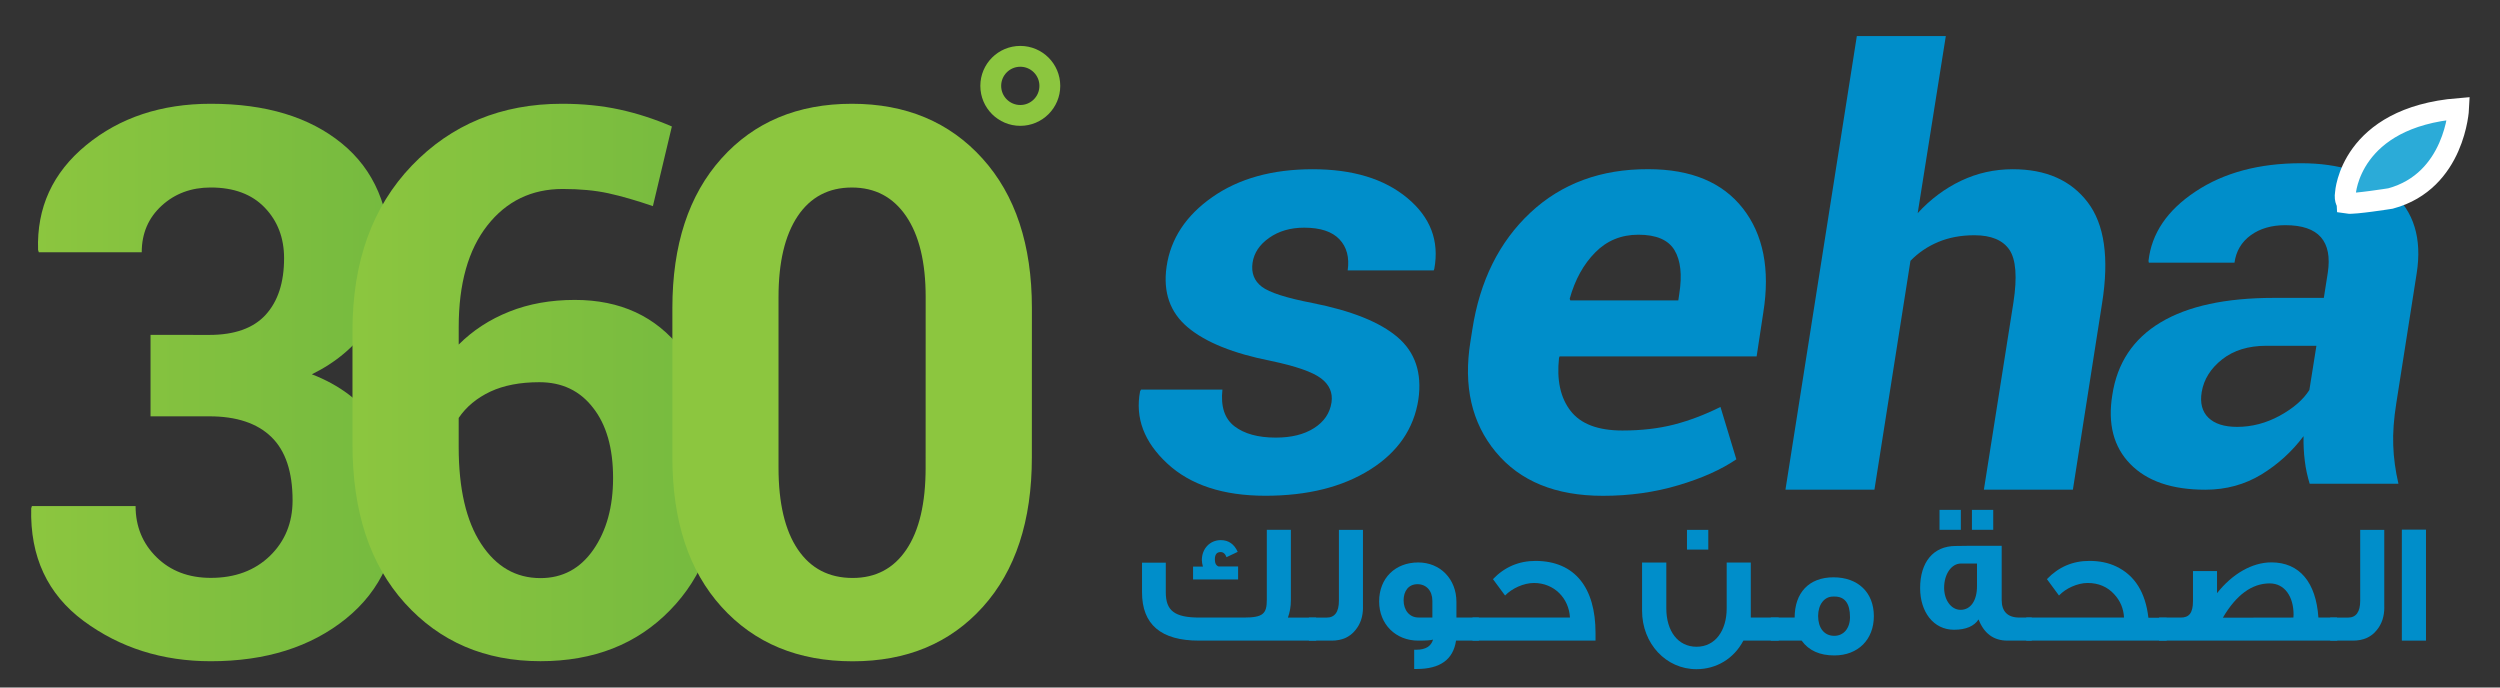 <?xml version="1.0" encoding="utf-8"?>
<!-- Generator: Adobe Illustrator 15.0.0, SVG Export Plug-In . SVG Version: 6.00 Build 0)  -->
<!DOCTYPE svg PUBLIC "-//W3C//DTD SVG 1.1//EN" "http://www.w3.org/Graphics/SVG/1.1/DTD/svg11.dtd">
<svg version="1.1" id="Layer_1" xmlns="http://www.w3.org/2000/svg" xmlns:xlink="http://www.w3.org/1999/xlink" x="0px" y="0px"
	 width="120px" height="33px" viewBox="0 0 120 33" enable-background="new 0 0 120 33" xml:space="preserve">
<rect x="0" y="0" width="120" height="33" fill="#333333" stroke="none"/>
<g>
	<g>
		<path fill="#008ECA" d="M63.175,30.75h-5.626c-1.824,0-2.732-0.775-2.732-2.32v-1.422h1.141v1.422
			c0,0.885,0.422,1.213,1.619,1.213h2.131c0.926,0,1.099-0.188,1.099-0.852v-3.359h1.155v3.379c0,0.309-0.05,0.578-0.142,0.834
			h1.354L63.175,30.75L63.175,30.75z M59.425,27.814h-2.158v-0.617h0.473c-0.032-0.115-0.051-0.223-0.051-0.314
			c0-0.551,0.391-0.957,0.909-0.957c0.372,0,0.645,0.191,0.812,0.563l-0.538,0.256c-0.059-0.164-0.158-0.246-0.28-0.246
			c-0.188,0-0.279,0.114-0.279,0.354c0,0.182,0.058,0.297,0.182,0.338h0.934v0.625h-0.004V27.814z"/>
		<path fill="#008ECA" d="M65.424,29.156c0,0.438-0.125,0.801-0.365,1.09c-0.271,0.34-0.648,0.504-1.14,0.504h-1.091v-1.105h0.852
			c0.389,0,0.588-0.271,0.588-0.811v-3.4h1.154v3.727L65.424,29.156L65.424,29.156z"/>
		<path fill="#008ECA" d="M70.984,30.75h-1.094c-0.135,0.908-0.764,1.361-1.887,1.361h-0.122v-0.924h0.103
			c0.445,0,0.709-0.166,0.802-0.486c-0.093,0.031-0.322,0.049-0.71,0.049c-1.083,0-1.877-0.785-1.877-1.883
			c0-1.117,0.775-1.869,1.877-1.869c1.056,0,1.833,0.795,1.833,1.895v0.75h1.075V30.75L70.984,30.75z M68.754,29.643v-0.801
			c0-0.486-0.29-0.801-0.714-0.801c-0.437,0-0.667,0.338-0.667,0.775c0,0.471,0.281,0.824,0.709,0.824L68.754,29.643L68.754,29.643z
			"/>
		<path fill="#008ECA" d="M76.585,30.75H70.68v-1.107h4.678c-0.051-0.934-0.762-1.66-1.728-1.66c-0.497,0-1.058,0.262-1.387,0.602
			c-0.117-0.158-0.31-0.414-0.581-0.787c0.563-0.586,1.247-0.875,2.051-0.875c1.891,0.01,2.872,1.297,2.872,3.453V30.75
			L76.585,30.75z"/>
		<path fill="#008ECA" d="M85.376,30.75h-1.694c-0.451,0.857-1.285,1.371-2.254,1.371c-1.453,0-2.609-1.223-2.609-2.809v-2.311
			h1.164V29.2c0,1.092,0.558,1.844,1.453,1.844c0.896,0,1.445-0.774,1.445-1.844v-2.197h1.157v2.638h1.338V30.75L85.376,30.75z
			 M81.998,26.381h-1.023v-0.949h1.023V26.381z"/>
		<path fill="#008ECA" d="M89.945,29.576c0,1.107-0.742,1.885-1.899,1.885c-0.702,0-1.229-0.238-1.567-0.711h-1.482v-1.107h1.146
			c0-1.182,0.678-1.932,1.864-1.932S89.945,28.445,89.945,29.576z M88.8,29.619c0-0.652-0.249-0.984-0.735-0.984h-0.08
			c-0.424,0-0.715,0.389-0.715,0.934c0,0.563,0.282,0.951,0.776,0.951C88.5,30.52,88.8,30.154,88.8,29.619z"/>
		<path fill="#008ECA" d="M97.523,30.75h-1.164c-0.662,0-1.125-0.34-1.389-1.018c-0.207,0.322-0.604,0.496-1.176,0.496
			c-0.99,0-1.628-0.857-1.628-2c0-1.23,0.619-2.021,1.709-2.021c0-0.008,0.735-0.008,2.206-0.008v2.602
			c0,0.547,0.281,0.842,0.848,0.842h0.594V30.75z M94.121,25.432h-1.025v-0.959h1.025V25.432z M94.896,28.139v-1.09h-0.765
			c-0.472,0-0.813,0.521-0.813,1.164c0,0.58,0.33,1.059,0.793,1.059C94.6,29.271,94.896,28.816,94.896,28.139z M95.675,25.432
			h-1.022v-0.959h1.022V25.432z"/>
		<path fill="#008ECA" d="M104.001,30.75h-6.739v-1.107h4.691c-0.023-0.438-0.184-0.811-0.473-1.121
			c-0.321-0.354-0.752-0.539-1.271-0.539c-0.495,0-1.057,0.262-1.378,0.602c-0.118-0.158-0.306-0.414-0.579-0.787
			c0.563-0.586,1.238-0.875,2.04-0.875c0.487,0,0.916,0.09,1.287,0.268c0.884,0.422,1.403,1.234,1.544,2.461h0.876v1.104
			L104.001,30.75L104.001,30.75z"/>
		<path fill="#008ECA" d="M112.189,30.75h-8.553v-1.107h1.043c0.381,0,0.584-0.197,0.584-0.791V27.41h1.154v1.063
			c0.729-0.927,1.688-1.479,2.607-1.479c1.355,0,2.146,0.959,2.259,2.648h0.897L112.189,30.75L112.189,30.75z M110.083,29.643
			l0.008-0.146c0-0.853-0.421-1.494-1.146-1.494c-0.854,0-1.61,0.556-2.247,1.646L110.083,29.643L110.083,29.643z"/>
		<path fill="#008ECA" d="M114.447,29.156c0,0.438-0.124,0.801-0.363,1.09c-0.271,0.34-0.654,0.504-1.141,0.504h-1.092v-1.105h0.853
			c0.388,0,0.586-0.271,0.586-0.811v-3.4h1.155v3.727L114.447,29.156L114.447,29.156z"/>
		<path fill="#008ECA" d="M116.447,30.75h-1.158v-5.328h1.158V30.75z"/>
	</g>
</g>
<rect id="_x3C_Slice_x3E_" x="12.004" y="0.122" fill="none" width="105" height="33"/>
<g>
	<linearGradient id="SVGID_1_" gradientUnits="userSpaceOnUse" x1="1.495" y1="18.36" x2="19.138" y2="18.36">
		<stop  offset="0" style="stop-color:#8CC63F"/>
		<stop  offset="1" style="stop-color:#75BA3F"/>
	</linearGradient>
	<path fill="url(#SVGID_1_)" d="M10.045,16.076c1.214,0,2.116-0.321,2.706-0.965c0.589-0.644,0.885-1.548,0.885-2.716
		c0-0.976-0.31-1.786-0.929-2.43S11.224,9,10.114,9C9.179,9,8.393,9.292,7.758,9.875c-0.637,0.585-0.955,1.328-0.955,2.233h-4.94
		L1.828,12C1.759,9.964,2.529,8.286,4.141,6.963c1.612-1.322,3.604-1.982,5.976-1.982c2.64,0,4.736,0.634,6.289,1.902
		c1.554,1.268,2.331,3.087,2.331,5.458c0,1.19-0.337,2.283-1.008,3.277c-0.674,0.995-1.593,1.776-2.761,2.348
		c1.332,0.515,2.359,1.291,3.084,2.332c0.725,1.043,1.086,2.304,1.086,3.779c0,2.381-0.844,4.254-2.53,5.618
		c-1.688,1.363-3.853,2.044-6.491,2.044c-2.324,0-4.356-0.644-6.098-1.929c-1.739-1.287-2.58-3.09-2.521-5.412l0.034-0.106h4.976
		c0,0.976,0.336,1.795,1.007,2.455c0.673,0.66,1.539,0.991,2.604,0.991c1.168,0,2.114-0.354,2.838-1.055
		c0.724-0.703,1.087-1.594,1.087-2.662c0-1.369-0.339-2.388-1.018-3.045c-0.678-0.66-1.669-0.992-2.978-0.992H7.226v-3.911
		L10.045,16.076L10.045,16.076z"/>
</g>
<g>
	<linearGradient id="SVGID_2_" gradientUnits="userSpaceOnUse" x1="16.919" y1="18.359" x2="34.546" y2="18.359">
		<stop  offset="0" style="stop-color:#8CC63F"/>
		<stop  offset="1" style="stop-color:#75BA3F"/>
	</linearGradient>
	<path fill="url(#SVGID_2_)" d="M26.975,4.981c0.992,0,1.912,0.092,2.76,0.276c0.847,0.184,1.685,0.456,2.515,0.813l-0.911,3.824
		C30.543,9.62,29.831,9.416,29.2,9.277c-0.631-0.137-1.36-0.206-2.19-0.206c-1.494,0-2.701,0.584-3.617,1.751
		c-0.917,1.168-1.375,2.793-1.375,4.877v0.84c0.678-0.679,1.485-1.206,2.427-1.58c0.939-0.376,1.988-0.563,3.146-0.563
		c2.185,0,3.89,0.789,5.115,2.367c1.227,1.578,1.84,3.635,1.84,6.172c0,2.604-0.794,4.729-2.383,6.355
		c-1.589,1.633-3.662,2.447-6.22,2.447c-2.663,0-4.832-0.932-6.51-2.787c-1.676-1.854-2.514-4.396-2.514-7.627v-5.45
		c0-3.299,0.948-5.94,2.848-7.923C21.663,5.974,24.065,4.981,26.975,4.981z M25.888,18.346c-0.923,0-1.707,0.15-2.355,0.453
		c-0.647,0.307-1.153,0.725-1.516,1.262v1.396c0,2,0.358,3.551,1.077,4.646c0.718,1.097,1.667,1.646,2.848,1.646
		c1.063,0,1.908-0.455,2.54-1.365c0.631-0.911,0.946-2.059,0.946-3.438c0-1.432-0.318-2.553-0.956-3.366
		C27.836,18.752,26.975,18.346,25.888,18.346z"/>
</g>
<g>
	<path fill="#8CC63F" d="M49.529,21.953c0,3.049-0.786,5.443-2.356,7.182c-1.57,1.74-3.651,2.607-6.245,2.607
		c-2.615,0-4.713-0.867-6.29-2.607c-1.575-1.736-2.364-4.133-2.364-7.182v-7.165c0-3.036,0.785-5.431,2.355-7.181
		c1.57-1.751,3.658-2.626,6.263-2.626c2.594,0,4.683,0.875,6.265,2.626c1.582,1.75,2.374,4.145,2.374,7.181L49.529,21.953
		L49.529,21.953z M44.432,14.254c0-1.668-0.313-2.96-0.938-3.878c-0.625-0.916-1.492-1.375-2.604-1.375
		c-1.12,0-1.986,0.459-2.602,1.375c-0.612,0.918-0.919,2.21-0.919,3.878v8.199c0,1.703,0.31,3.01,0.928,3.922
		c0.619,0.912,1.495,1.367,2.629,1.367c1.109,0,1.972-0.455,2.583-1.367c0.614-0.912,0.921-2.219,0.921-3.922L44.432,14.254
		L44.432,14.254z"/>
</g>
<g>
	<g>
		<path fill="#008ECA" d="M63.913,19.316c0.067-0.465-0.103-0.854-0.505-1.156C63.003,17.854,62.2,17.574,61,17.322
			c-1.797-0.354-3.124-0.889-3.981-1.605c-0.858-0.717-1.2-1.689-1.023-2.918c0.194-1.339,0.929-2.454,2.202-3.343
			c1.273-0.888,2.876-1.333,4.81-1.333c1.922,0,3.438,0.46,4.544,1.382c1.108,0.921,1.54,2.051,1.296,3.391L68.82,12.98h-4.131
			c0.088-0.623-0.043-1.122-0.396-1.494c-0.352-0.372-0.917-0.558-1.695-0.558c-0.654,0-1.215,0.163-1.678,0.489
			c-0.465,0.326-0.729,0.726-0.798,1.2c-0.069,0.484,0.08,0.866,0.444,1.145c0.365,0.279,1.176,0.54,2.424,0.781
			c1.884,0.372,3.246,0.919,4.092,1.641c0.845,0.721,1.18,1.714,1.002,2.979c-0.214,1.414-0.986,2.539-2.316,3.377
			c-1.332,0.838-3.011,1.256-5.029,1.256c-2.027,0-3.6-0.517-4.711-1.549c-1.113-1.031-1.547-2.188-1.305-3.461l0.045-0.084h3.908
			c-0.088,0.81,0.105,1.396,0.579,1.76c0.474,0.361,1.133,0.543,1.98,0.543c0.752,0,1.365-0.151,1.848-0.461
			C63.557,20.24,63.835,19.83,63.913,19.316z"/>
		<path fill="#008ECA" d="M76.941,23.799c-2.27,0-3.979-0.699-5.143-2.102c-1.16-1.4-1.563-3.17-1.216-5.313l0.088-0.558
			c0.361-2.345,1.291-4.217,2.788-5.618c1.499-1.4,3.389-2.096,5.658-2.087c2.05,0,3.563,0.628,4.545,1.885
			c0.979,1.256,1.309,2.921,0.977,4.997l-0.32,2.104h-9.457l-0.028,0.072c-0.117,1.066,0.067,1.918,0.558,2.547
			c0.488,0.627,1.316,0.939,2.487,0.939c0.917,0,1.742-0.098,2.476-0.286c0.73-0.188,1.477-0.472,2.229-0.845l0.761,2.513
			c-0.723,0.493-1.646,0.907-2.776,1.243C79.425,23.631,78.221,23.799,76.941,23.799z M78.641,11.266
			c-0.82,0-1.513,0.284-2.07,0.851c-0.563,0.568-0.971,1.308-1.225,2.22l0.028,0.083h5.185l0.045-0.307
			c0.146-0.912,0.067-1.614-0.229-2.107C80.076,11.512,79.498,11.266,78.641,11.266z"/>
		<path fill="#008ECA" d="M92.049,10.231c0.614-0.67,1.311-1.188,2.085-1.556c0.775-0.368,1.604-0.552,2.481-0.552
			c1.59,0,2.787,0.529,3.593,1.585c0.806,1.055,1.037,2.668,0.694,4.835l-1.403,8.96h-4.272l1.418-8.987
			c0.188-1.219,0.119-2.062-0.193-2.526c-0.316-0.465-0.881-0.698-1.68-0.698c-0.646,0-1.223,0.108-1.73,0.321
			c-0.516,0.214-0.96,0.516-1.34,0.907l-1.729,10.984h-4.271l3.426-21.772h4.271L92.049,10.231z"/>
	</g>
</g>
<circle fill="none" stroke="#8CC63F" stroke-miterlimit="10" cx="48.974" cy="4.122" r="1.418"/>
<g>
	<path fill="#008ECA" d="M110.863,23.213c-0.106-0.346-0.188-0.711-0.233-1.096c-0.049-0.389-0.067-0.779-0.06-1.182
		c-0.557,0.744-1.231,1.355-2.026,1.842c-0.796,0.481-1.688,0.729-2.687,0.729c-1.604,0-2.803-0.412-3.604-1.234
		c-0.801-0.82-1.088-1.93-0.862-3.313c0.232-1.535,1.006-2.696,2.313-3.481c1.31-0.786,3.122-1.18,5.442-1.18h2.398l0.189-1.2
		c0.115-0.754,0.008-1.324-0.328-1.71c-0.338-0.386-0.906-0.58-1.706-0.58c-0.663,0-1.22,0.161-1.662,0.482
		c-0.442,0.321-0.704,0.76-0.782,1.318h-4.111l-0.016-0.083c0.146-1.321,0.898-2.434,2.262-3.336
		c1.361-0.902,3.049-1.354,5.061-1.354c1.836,0,3.281,0.461,4.349,1.382c1.063,0.922,1.466,2.224,1.2,3.908l-0.979,6.236
		c-0.117,0.734-0.168,1.404-0.146,2.015c0.021,0.604,0.104,1.217,0.25,1.842h-4.264v-0.003L110.863,23.213L110.863,23.213z
		 M107.38,20.49c0.713,0,1.396-0.18,2.05-0.537c0.652-0.357,1.127-0.771,1.42-1.234l0.338-2.122h-2.397
		c-0.868,0-1.579,0.218-2.131,0.655c-0.554,0.438-0.875,0.959-0.978,1.563c-0.088,0.529,0.021,0.94,0.321,1.235
		C106.307,20.344,106.766,20.49,107.38,20.49z"/>
</g>
<path fill="#2BABD8" stroke="#FFFFFF" stroke-miterlimit="10" d="M112.581,9.267c0,0,0.213-3.632,5.433-4.058
	c0,0-0.166,3.485-3.271,4.319c0,0-1.751,0.278-2.063,0.229C112.68,9.756,112.521,9.634,112.581,9.267z"/>
</svg>
